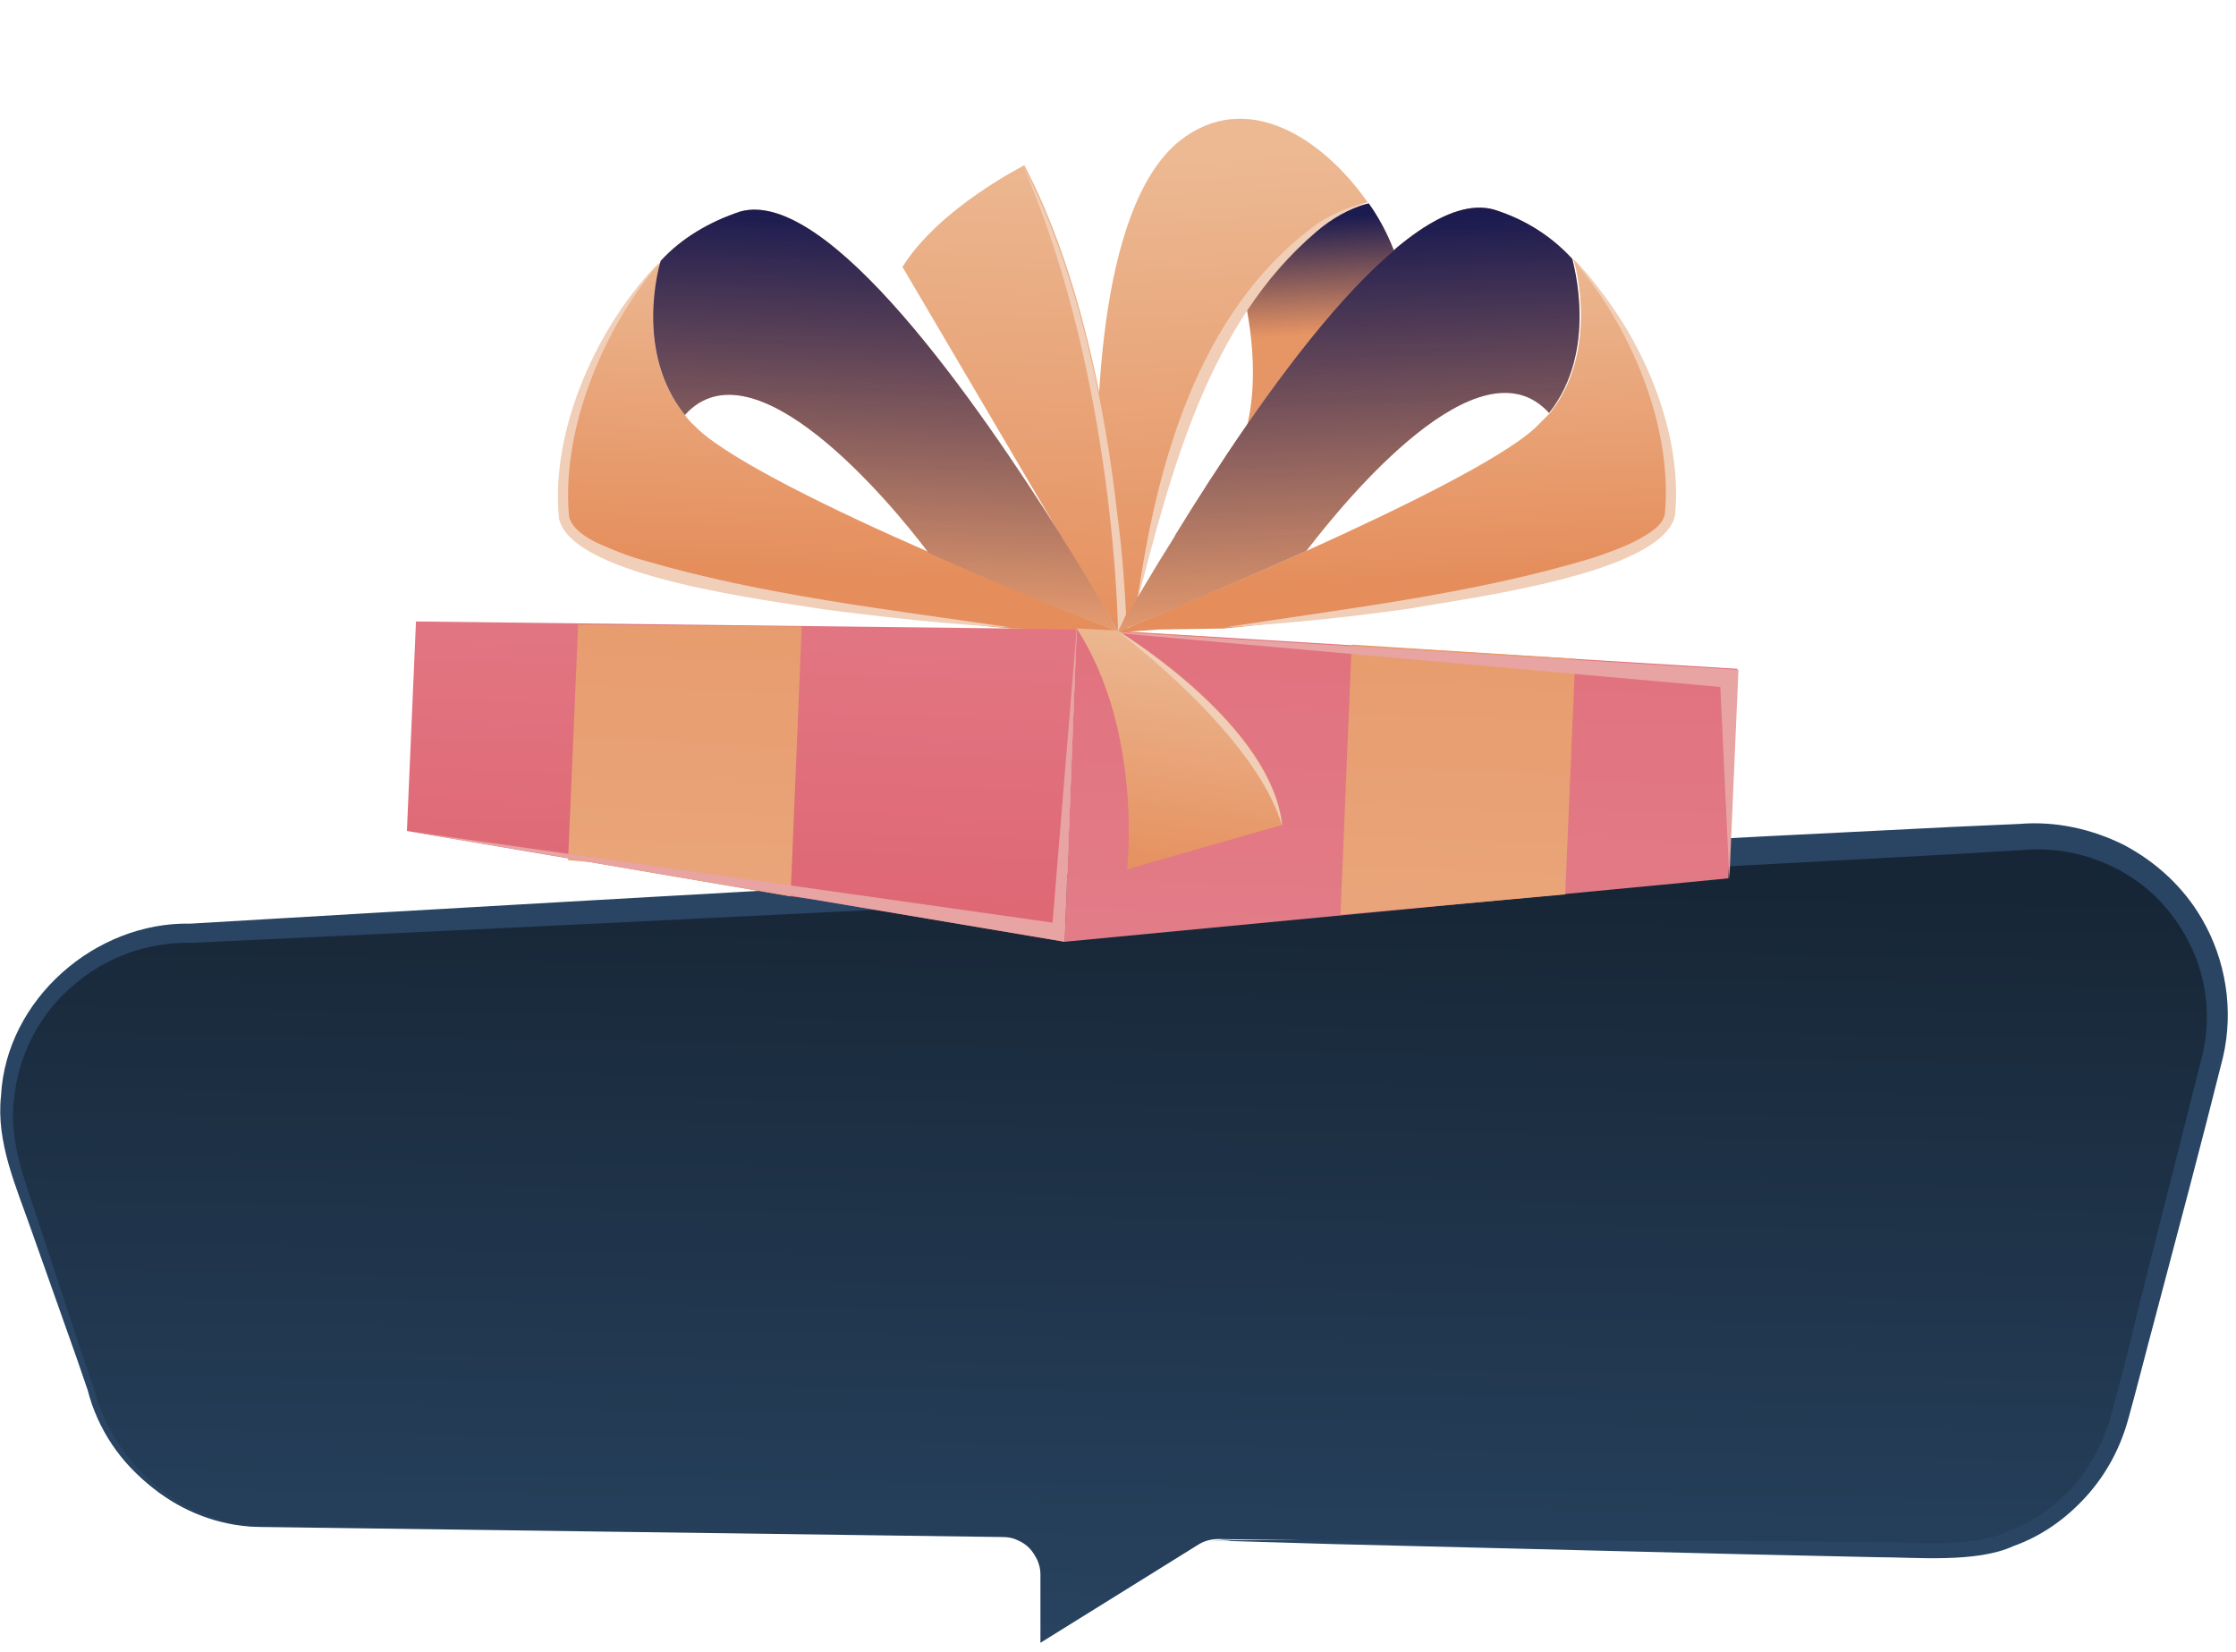 <?xml version="1.0" encoding="utf-8"?>
<!-- Generator: Adobe Illustrator 24.2.3, SVG Export Plug-In . SVG Version: 6.00 Build 0)  -->
<svg version="1.1" id="Layer_1" xmlns="http://www.w3.org/2000/svg" xmlns:xlink="http://www.w3.org/1999/xlink" x="0px" y="0px"
	 width="222px" height="164px" viewBox="0 0 222 164" style="enable-background:new 0 0 222 164;" xml:space="preserve">
<style type="text/css">
	.st0{fill:url(#SVGID_1_);}
	.st1{fill:#294563;}
	.st2{fill:url(#SVGID_2_);}
	.st3{fill:url(#SVGID_3_);}
	.st4{fill:url(#SVGID_4_);}
	.st5{fill:url(#SVGID_5_);}
	.st6{fill:url(#SVGID_6_);}
	.st7{fill:url(#SVGID_7_);}
	.st8{fill:url(#SVGID_8_);}
	.st9{fill:url(#SVGID_9_);}
	.st10{fill:url(#SVGID_10_);}
	.st11{fill:url(#SVGID_11_);}
	.st12{fill:url(#SVGID_12_);}
	.st13{fill:url(#SVGID_13_);}
	.st14{fill:#E8A3A3;}
	.st15{fill:#F1CEB7;}
	.st16{fill:url(#SVGID_14_);}
	.st17{fill:url(#SVGID_15_);}
	.st18{fill:url(#SVGID_16_);}
	.st19{fill:url(#SVGID_17_);}
</style>
<linearGradient id="SVGID_1_" gradientUnits="userSpaceOnUse" x1="109.399" y1="-2.136" x2="110.68" y2="78.828" gradientTransform="matrix(1 0 0 -1 0 166)">
	<stop  offset="0" style="stop-color:#294563"/>
	<stop  offset="1" style="stop-color:#172636"/>
</linearGradient>
<path class="st0" d="M1.6,116.3l7.8,23.2c1.2,3.5,3.4,6.5,6.4,8.7s6.6,3.4,10.2,3.4l73.6,1c0.5,0,1,0.1,1.4,0.3
	c0.5,0.2,0.9,0.5,1.2,0.8s0.6,0.8,0.8,1.2c0.2,0.5,0.3,0.9,0.3,1.4v6.8l15.6-9.7c0.6-0.4,1.3-0.6,2.1-0.6l71.9,1
	c4,0.1,7.9-1.2,11.1-3.7c3.2-2.4,5.4-5.9,6.4-9.7l9.1-35.2c0.7-2.7,0.7-5.5,0.1-8.3c-0.6-2.7-1.8-5.3-3.6-7.4c-1.8-2.2-4-3.9-6.6-5
	c-2.6-1.1-5.3-1.6-8.1-1.5L17.6,92.8c-2.7,0.1-5.4,0.9-7.8,2.3c-2.4,1.4-4.4,3.2-6,5.5c-1.5,2.3-2.5,4.9-2.9,7.6
	C0.5,110.9,0.7,113.7,1.6,116.3z"/>
<path class="st1" d="M119,153.5c1-0.5,2.1-0.7,3.3-0.5l3.4,0.1l6.7,0.2l40.4,1l13.5,0.3c3.9,0,9.9,0.6,13.6-1.1
	c2.8-1,5.2-2.7,7.2-4.9c2-2.2,3.4-4.8,4.2-7.7c0.6-2.1,2-7.6,2.6-9.8c2.3-8.7,4.6-17.3,6.8-26.1c1.1-4.7,0.3-9.7-2.1-13.8
	c-1.8-3.1-4.5-5.6-7.7-7.3c-3.2-1.6-6.8-2.4-10.4-2.1l-6.7,0.3c-43.2,2.1-131.4,7-174.9,9.6c-9.4-0.2-18.3,7.5-18.8,17.1
	c-0.5,4.6,1.5,9,3,13.3l4.5,12.7l1.1,3.2c1,3.9,3.3,7.3,6.5,9.7s7,3.8,11,3.9c-3.9-0.2-7.7-1.6-10.7-4.1c-3-2.5-5.2-5.9-6.2-9.7
	l-1.1-3.2L4,121.9c-1.3-4.2-3.2-8.4-2.6-12.8c0.4-4.3,2.5-8.4,5.8-11.2c3.3-2.9,7.5-4.4,11.9-4.3c43.5-2,131.6-6.4,174.9-8.8
	l6.7-0.4c4.2-0.4,8.5,0.8,11.9,3.4c2.5,1.9,4.4,4.6,5.5,7.5c1.1,3,1.3,6.2,0.6,9.3l-6.6,26.1c-0.5,2.2-1.9,7.7-2.5,9.8
	c-0.7,2.6-2,5-3.7,7c-1.8,2-4,3.6-6.5,4.5c-3.4,1.7-9.3,1.1-13,1.1l-13.5-0.1l-40.4-0.1h-10.1C121.1,152.8,120,153,119,153.5
	L119,153.5z"/>
<linearGradient id="SVGID_2_" gradientUnits="userSpaceOnUse" x1="74.876" y1="125.844" x2="73.095" y2="76.899" gradientTransform="matrix(1 0 0 -1 0 166)">
	<stop  offset="0" style="stop-color:#E3818C"/>
	<stop  offset="1" style="stop-color:#DF6875"/>
</linearGradient>
<path class="st2" d="M100.5,62.4l-59.2-0.7l-0.9,20.8l38.2,6.5l2.2,0.3l24.9,4.2l1.2-31.1L100.5,62.4z"/>
<linearGradient id="SVGID_3_" gradientUnits="userSpaceOnUse" x1="138.125" y1="58.777" x2="140.763" y2="131.275" gradientTransform="matrix(1 0 0 -1 0 166)">
	<stop  offset="0" style="stop-color:#E3818C"/>
	<stop  offset="1" style="stop-color:#DF6875"/>
</linearGradient>
<path class="st3" d="M106.9,62.4l-1.2,31.1l61.8-5.9l4.1-0.4l0.9-20.8L106.9,62.4z"/>
<linearGradient id="SVGID_4_" gradientUnits="userSpaceOnUse" x1="84.495" y1="141.41" x2="83.3" y2="108.57" gradientTransform="matrix(1 0 0 -1 0 166)">
	<stop  offset="0" style="stop-color:#ECB993"/>
	<stop  offset="1" style="stop-color:#E58D5B"/>
</linearGradient>
<path class="st4" d="M92.2,54.8c-9.4-4.1-19.4-9-22.8-12.1c-0.5-0.5-1-0.9-1.4-1.5C63,35.1,65.4,26.5,65.6,26
	c-7.2,7.3-10.7,20.1-9.5,25.7c1.3,6.1,33.3,9.7,44.3,10.7l6.5,0.1l4,0.2C110.4,62.4,101.6,59,92.2,54.8z"/>
<linearGradient id="SVGID_5_" gradientUnits="userSpaceOnUse" x1="65.306" y1="17.005" x2="70.174" y2="150.774" gradientTransform="matrix(1 0 0 -1 0 166)">
	<stop  offset="0" style="stop-color:#ECB993"/>
	<stop  offset="1" style="stop-color:#E58D5B"/>
</linearGradient>
<path class="st5" d="M58.7,85.6L78.5,89l0-0.2l1.1-26.6l-22.2-0.2l-1,23.4L58.7,85.6z"/>
<linearGradient id="SVGID_6_" gradientUnits="userSpaceOnUse" x1="83.286" y1="-8.074" x2="89.514" y2="163.093" gradientTransform="matrix(1 0 0 -1 0 166)">
	<stop  offset="0" style="stop-color:#ECB993"/>
	<stop  offset="1" style="stop-color:#E58D5B"/>
</linearGradient>
<path class="st6" d="M65.6,25.9C65.4,26.5,63,35,68,41.2c6.8-7.6,20.3,8.5,24.2,13.7c9.4,4.2,18.2,7.7,18.8,7.8
	c-0.1-0.1-0.3-0.6-0.8-1.4c-0.9-1.6-2.6-4.5-4.8-8l-0.1-0.2c-8.2-13-23.1-34.5-31.8-32.1C70.5,22,67.7,23.6,65.6,25.9L65.6,25.9z"/>
<linearGradient id="SVGID_7_" gradientUnits="userSpaceOnUse" x1="101.827" y1="151.774" x2="99.929" y2="99.593" gradientTransform="matrix(1 0 0 -1 0 166)">
	<stop  offset="0" style="stop-color:#ECB993"/>
	<stop  offset="1" style="stop-color:#E58D5B"/>
</linearGradient>
<path class="st7" d="M89.6,26.5l16.3,27.7l0.1,0.2c2.3,3.6,4,6.6,5,8.3l0.9-0.2c0,0,0-0.6,0-1.7c-0.1-2-0.3-5.7-0.9-10.2
	c-1.2-9.7-3.7-23.5-9.3-34.2C101.6,16.5,93.3,20.6,89.6,26.5z"/>
<linearGradient id="SVGID_8_" gradientUnits="userSpaceOnUse" x1="121.267" y1="150.573" x2="124.204" y2="100.024" gradientTransform="matrix(1 0 0 -1 0 166)">
	<stop  offset="0" style="stop-color:#ECB993"/>
	<stop  offset="1" style="stop-color:#E58D5B"/>
</linearGradient>
<path class="st8" d="M123.6,30.1c6.2-9.1,12.2-10,12.2-10c-4.4-6.3-12-11.4-18.7-6.1c-8.4,6.8-8.4,29-8.1,37.2
	c1.5,6.7,2,11.4,2,11.4s0.7-1.1,1.9-2.9C115.5,45.2,119.6,36,123.6,30.1z"/>
<linearGradient id="SVGID_9_" gradientUnits="userSpaceOnUse" x1="112.102" y1="-7.663" x2="116.322" y2="108.296" gradientTransform="matrix(1 0 0 -1 0 166)">
	<stop  offset="0" style="stop-color:#ECB993"/>
	<stop  offset="1" style="stop-color:#E58D5B"/>
</linearGradient>
<path class="st9" d="M121.3,63.3L111,62.7C111.3,62.7,115.5,63.1,121.3,63.3z"/>
<linearGradient id="SVGID_10_" gradientUnits="userSpaceOnUse" x1="138.448" y1="-9.117" x2="128.511" y2="161.875" gradientTransform="matrix(1 0 0 -1 0 166)">
	<stop  offset="0" style="stop-color:#ECB993"/>
	<stop  offset="1" style="stop-color:#E58D5B"/>
</linearGradient>
<path class="st10" d="M121.5,47.5c5.4-7.2,12-15.1,17.9-19.2c-0.6-2.9-1.8-5.7-3.5-8.1c0,0-6,1-12.2,10
	C124.5,34.4,125.4,42,121.5,47.5z"/>
<linearGradient id="SVGID_11_" gradientUnits="userSpaceOnUse" x1="87.369" y1="104.144" x2="88.843" y2="144.634" gradientTransform="matrix(1 0 0 -1 0 166)">
	<stop  offset="0" style="stop-color:#1B1B50;stop-opacity:0"/>
	<stop  offset="1" style="stop-color:#1B1B50"/>
</linearGradient>
<path class="st11" d="M65.6,25.9C65.4,26.5,63,35,68,41.2c6.8-7.6,20.3,8.5,24.2,13.7c9.4,4.2,18.2,7.7,18.8,7.8
	c-0.1-0.1-0.3-0.6-0.8-1.4c-0.9-1.6-2.6-4.5-4.8-8l-0.1-0.2c-8.2-13-23.1-34.5-31.8-32.1C70.5,22,67.7,23.6,65.6,25.9L65.6,25.9z"/>
<linearGradient id="SVGID_12_" gradientUnits="userSpaceOnUse" x1="130.197" y1="132.869" x2="129.531" y2="144.319" gradientTransform="matrix(1 0 0 -1 0 166)">
	<stop  offset="0" style="stop-color:#1B1B50;stop-opacity:0"/>
	<stop  offset="1" style="stop-color:#1B1B50"/>
</linearGradient>
<path class="st12" d="M121.5,47.5c5.4-7.2,12-15.1,17.9-19.2c-0.6-2.9-1.8-5.7-3.5-8.1c0,0-6,1-12.2,10
	C124.5,34.4,125.4,42,121.5,47.5z"/>
<linearGradient id="SVGID_13_" gradientUnits="userSpaceOnUse" x1="142.06" y1="14.212" x2="146.928" y2="147.994" gradientTransform="matrix(1 0 0 -1 0 166)">
	<stop  offset="0" style="stop-color:#ECB993"/>
	<stop  offset="1" style="stop-color:#E58D5B"/>
</linearGradient>
<path class="st13" d="M153.2,89l2.2-0.2l1-23.4l-22.2-1.4l-1.1,26.6l0,0.2L153.2,89z"/>
<path class="st14" d="M171.7,87.3l-0.9-19.1l-63.8-5.7l65.6,4L171.7,87.3z"/>
<path class="st14" d="M106.9,62.4l-1.2,31.1L40.4,82.5l64.1,9.1L106.9,62.4z"/>
<path class="st15" d="M65.6,25.9c-6.2,6.2-11,16.7-10.1,25.6c1.3,5.8,20.9,8.1,26.3,9c6.2,0.8,12.4,1.5,18.6,1.8
	c-12.2-1.8-24.7-3.2-36.6-6.7c-1.5-0.4-2.9-1-4.3-1.6c-1.3-0.6-2.7-1.5-3-2.7C55.7,42.6,59.9,32.6,65.6,25.9L65.6,25.9z"/>
<path class="st15" d="M112.9,59.8c3.4-13.1,7.1-27.7,17.8-36.8c1.5-1.3,3.3-2.3,5.2-2.9c-2,0.4-3.9,1.2-5.5,2.4
	C118.9,31.1,114.8,46.2,112.9,59.8z"/>
<path class="st15" d="M101.6,16.5c9.2,21.3,9.4,46.3,9.4,46.3s0.3-0.7,0.8-1.8c-0.1-2-0.3-5.7-0.9-10.2
	C109.8,41,107.2,27.2,101.6,16.5z"/>
<linearGradient id="SVGID_14_" gradientUnits="userSpaceOnUse" x1="137.309" y1="140.609" x2="138.664" y2="107.832" gradientTransform="matrix(1 0 0 -1 0 166)">
	<stop  offset="0" style="stop-color:#ECB993"/>
	<stop  offset="1" style="stop-color:#E58D5B"/>
</linearGradient>
<path class="st16" d="M129.7,54.7c9.3-4.2,19.3-9.1,22.7-12.2c0.5-0.5,1-1,1.5-1.5c4.9-6.2,2.5-14.8,2.3-15.3
	c7.2,7.3,10.8,20.1,9.6,25.7c-1.3,6.1-33.3,9.9-44.3,11l-6.5,0.1l-4,0.3C111.5,62.4,120.3,58.9,129.7,54.7z"/>
<linearGradient id="SVGID_15_" gradientUnits="userSpaceOnUse" x1="139.211" y1="-8.596" x2="132.146" y2="162.226" gradientTransform="matrix(1 0 0 -1 0 166)">
	<stop  offset="0" style="stop-color:#ECB993"/>
	<stop  offset="1" style="stop-color:#E58D5B"/>
</linearGradient>
<path class="st17" d="M156.1,25.7c0.1,0.5,2.6,9.1-2.3,15.3c-6.9-7.6-20.2,8.6-24.1,13.7c-9.4,4.2-18.1,7.8-18.7,8
	c0-0.1,0.3-0.6,0.8-1.4c0.9-1.6,2.6-4.5,4.8-8l0.1-0.2c8.1-13.2,22.8-34.7,31.6-32.3C151.2,21.7,153.9,23.3,156.1,25.7L156.1,25.7z"
	/>
<linearGradient id="SVGID_16_" gradientUnits="userSpaceOnUse" x1="134.578" y1="103.416" x2="132.907" y2="143.835" gradientTransform="matrix(1 0 0 -1 0 166)">
	<stop  offset="0" style="stop-color:#1B1B50;stop-opacity:0"/>
	<stop  offset="1" style="stop-color:#1B1B50"/>
</linearGradient>
<path class="st18" d="M156.1,25.7c0.1,0.5,2.6,9.1-2.3,15.3c-6.9-7.6-20.2,8.6-24.1,13.7c-9.4,4.2-18.1,7.8-18.7,8
	c0-0.1,0.3-0.6,0.8-1.4c0.9-1.6,2.6-4.5,4.8-8l0.1-0.2c8.1-13.2,22.8-34.7,31.6-32.3C151.2,21.7,153.9,23.3,156.1,25.7L156.1,25.7z"
	/>
<path class="st15" d="M156.1,25.7c6.3,6.2,11.1,16.6,10.2,25.5c-1.3,5.8-20.8,8.2-26.2,9.2c-6.2,0.9-12.4,1.5-18.6,1.9
	c12.2-1.9,24.7-3.3,36.6-6.9c1.5-0.5,2.9-1,4.3-1.7c1.3-0.7,2.7-1.5,2.9-2.7C166.1,42.2,161.8,32.2,156.1,25.7L156.1,25.7z"/>
<linearGradient id="SVGID_17_" gradientUnits="userSpaceOnUse" x1="118.584" y1="103.37" x2="114.62" y2="77.171" gradientTransform="matrix(1 0 0 -1 0 166)">
	<stop  offset="0" style="stop-color:#ECB993"/>
	<stop  offset="1" style="stop-color:#E58D5B"/>
</linearGradient>
<path class="st19" d="M106.9,62.4c6.6,10.2,5,23.9,5,23.9l15.4-4.4c-1-9.8-15.4-18.7-16.3-19.3L106.9,62.4z"/>
<path class="st15" d="M111,62.7c0.8,0.6,13.7,10.4,16.3,19.3C126.3,72.2,111.9,63.2,111,62.7z"/>
</svg>
